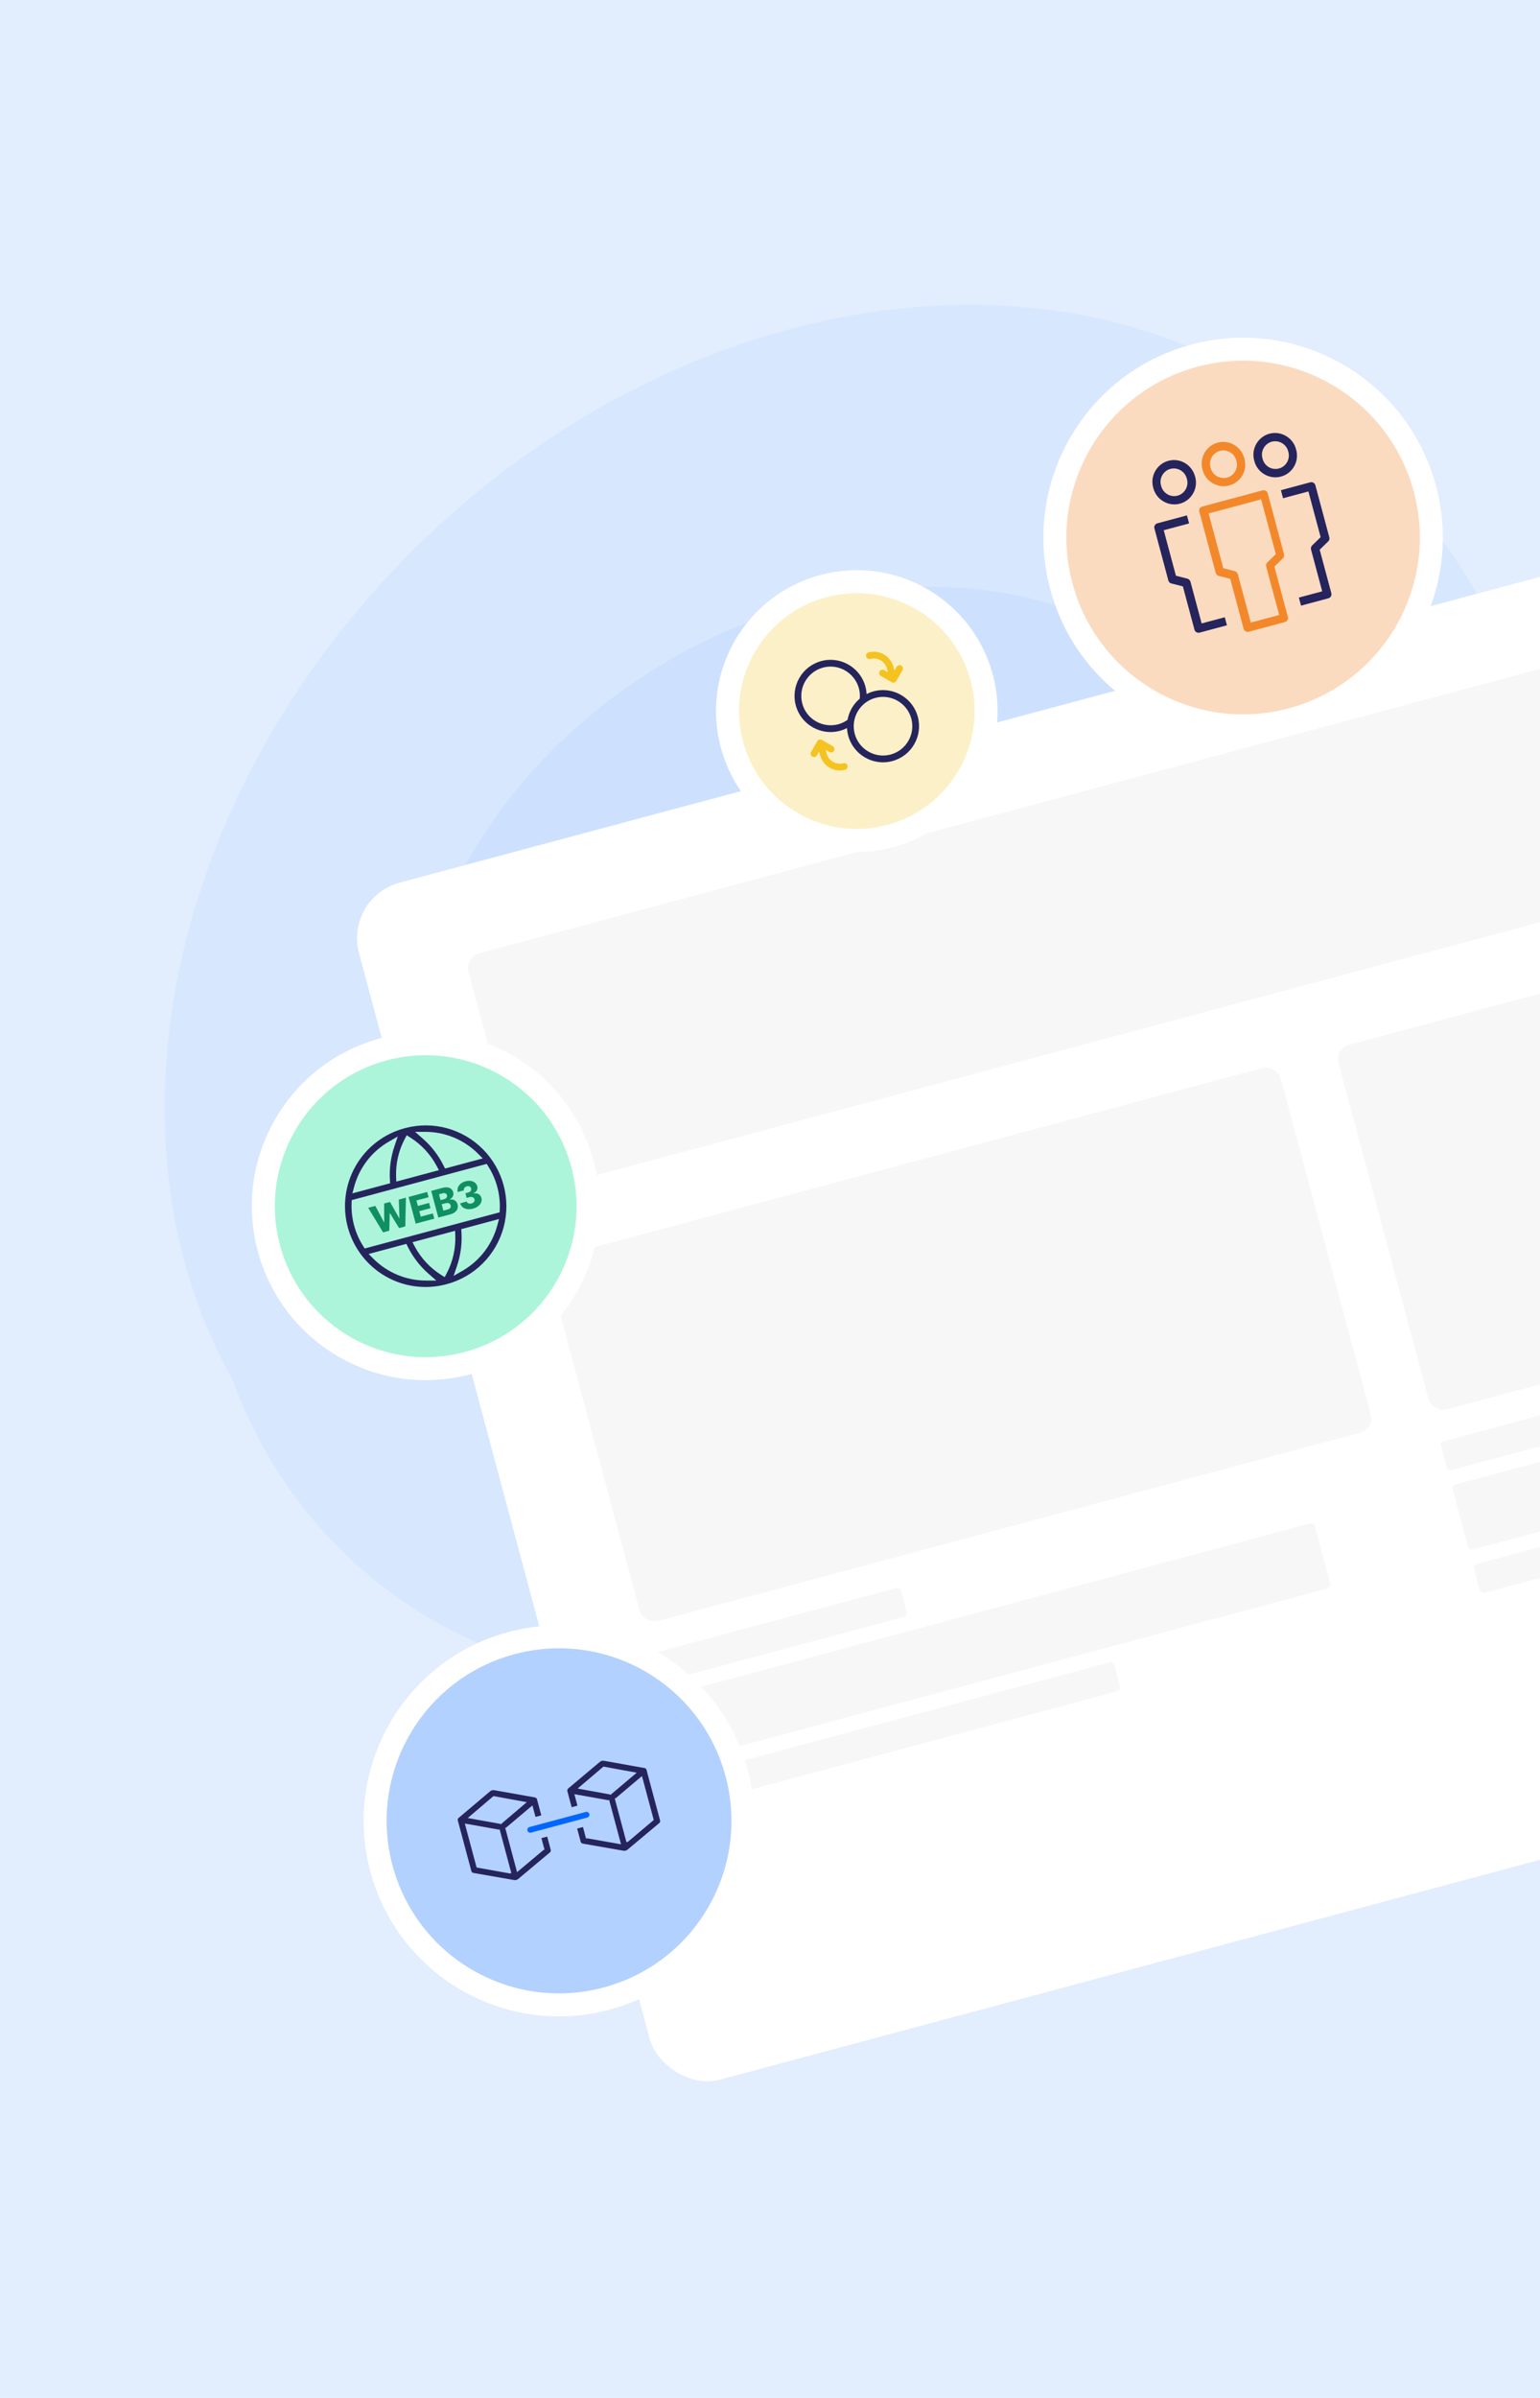 <svg width="536" height="834" viewBox="0 0 536 834" fill="none" xmlns="http://www.w3.org/2000/svg">
<g clip-path="url(#clip0_3524_23670)">
<rect width="536" height="834" fill="white"/>
<rect width="536" height="834" fill="#E2EDFE"/>
<path opacity="0.05" d="M80.82 479.558C33.981 396.342 58.038 275.815 144.697 190.449C240.925 95.657 379.285 78.759 460.427 149.572C470.422 155.926 479.747 163.418 488.257 172.065C566.149 251.215 546.232 397.2 443.772 498.13C341.312 599.06 195.108 616.716 117.216 537.566C100.773 520.857 88.689 501.17 80.82 479.558Z" fill="#0066FF"/>
<path opacity="0.05" d="M148.565 407.03C129.588 349.783 159.05 278.037 223.059 235.682C294.136 188.651 381.915 194.997 423.647 248.729C429.073 253.88 433.947 259.655 438.176 266.047C476.887 324.549 446.917 412.57 371.237 462.647C295.557 512.724 202.825 505.894 164.115 447.391C155.943 435.041 150.832 421.376 148.565 407.03Z" fill="#0066FF"/>
<g filter="url(#filter0_d_3524_23670)">
<rect x="119.771" y="296.157" width="505" height="431" rx="20" transform="rotate(-15 119.771 296.157)" fill="white"/>
</g>
<rect x="161.715" y="332.921" width="438.967" height="85.089" rx="5.2" transform="rotate(-15 161.715 332.921)" fill="#F7F7F8"/>
<rect x="189.949" y="438.293" width="263.467" height="131.3" rx="5.2" transform="rotate(-15 189.949 438.293)" fill="#F7F7F8"/>
<rect x="226.624" y="575.165" width="89.7" height="10.4" rx="1.3" transform="rotate(-15 226.624 575.165)" fill="#F7F7F8"/>
<rect x="230.661" y="590.233" width="234.65" height="23.4" rx="1.3" transform="rotate(-15 230.661 590.233)" fill="#F7F7F8"/>
<rect x="238.063" y="617.859" width="154.7" height="10.4" rx="1.3" transform="rotate(-15 238.063 617.859)" fill="#F7F7F8"/>
<rect x="464.529" y="364.719" width="263.467" height="131.3" rx="5.2" transform="rotate(-15 464.529 364.719)" fill="#F7F7F8"/>
<rect x="501.204" y="501.591" width="89.7" height="10.4" rx="1.3" transform="rotate(-15 501.204 501.591)" fill="#F7F7F8"/>
<rect x="505.241" y="516.66" width="234.65" height="23.4" rx="1.3" transform="rotate(-15 505.241 516.66)" fill="#F7F7F8"/>
<rect x="512.644" y="544.285" width="154.7" height="10.4" rx="1.3" transform="rotate(-15 512.644 544.285)" fill="#F7F7F8"/>
<circle cx="194.575" cy="633.283" r="64" transform="rotate(-15 194.575 633.283)" fill="#B3D1FE" stroke="white" stroke-width="8"/>
<g clip-path="url(#clip1_3524_23670)">
<path fill-rule="evenodd" clip-rule="evenodd" d="M185.314 627.914L176.171 635.619L175.836 635.709L179.966 651.127L189.179 643.404L189.515 643.312L188.438 639.3L190.452 638.76L191.696 643.401C191.767 643.668 191.664 644.022 191.393 644.265L180.31 653.536C179.959 653.81 179.439 653.95 178.997 653.888L164.764 651.4C164.408 651.325 164.141 651.07 164.07 650.803L159.34 633.152C159.259 632.848 159.332 632.524 159.574 632.306L170.639 622.965C170.99 622.692 171.509 622.552 171.951 622.614L186.257 625.15C186.554 625.242 186.825 625.498 186.897 625.768L188.401 631.378L186.387 631.918L185.314 627.914ZM183.353 626.792L171.761 624.669L162.782 632.305L173.805 634.28L174.463 634.415L174.876 633.987L183.353 626.792ZM173.555 636.32L161.784 634.219L165.882 649.512L177.481 651.584L177.97 651.453L173.891 636.231L173.555 636.32Z" fill="#25245C"/>
<path fill-rule="evenodd" clip-rule="evenodd" d="M199.91 624.003L211.68 626.105L212.015 626.015L216.147 641.432L204.307 639.35L203.971 639.439L202.897 635.425L200.883 635.965L202.126 640.606C202.198 640.873 202.464 641.128 202.82 641.202L217.054 643.69C217.495 643.752 218.015 643.613 218.367 643.338L229.449 634.067C229.72 633.824 229.824 633.47 229.752 633.204L225.023 615.552C224.941 615.249 224.716 615.004 224.397 614.937L210.144 612.38C209.704 612.318 209.184 612.457 208.832 612.732L197.711 622.081C197.499 622.309 197.393 622.666 197.465 622.936L198.968 628.546L200.982 628.007L199.91 624.003ZM201.047 622.051L210.024 614.416L221.618 616.54L213.06 623.762L212.558 624.208L211.985 624.044L201.047 622.051ZM214.296 625.404L223.439 617.698L227.537 632.992L218.528 640.585L218.039 640.716L213.961 625.494L214.296 625.404Z" fill="#25245C"/>
<path d="M183.241 636.762C183.446 637.524 184.217 637.91 184.909 637.725L204.499 632.476C205.26 632.272 205.647 631.5 205.461 630.808C205.276 630.116 204.486 629.66 203.794 629.846L184.273 635.076C183.493 635.211 183.038 636.001 183.241 636.762Z" fill="#0066FF" stroke="#B3D1FE" stroke-width="0.708"/>
</g>
<circle cx="148.164" cy="419.511" r="56.5" transform="rotate(-15 148.164 419.511)" fill="#ACF5DB" stroke="white" stroke-width="8"/>
<g clip-path="url(#clip2_3524_23670)">
<path fill-rule="evenodd" clip-rule="evenodd" d="M120.82 426.935C122.788 434.189 127.548 440.365 134.051 444.104C140.554 447.844 148.267 448.843 155.492 446.88L155.499 446.878C165.251 444.301 172.883 436.699 175.518 426.934C178.155 417.169 175.394 406.725 168.275 399.539C161.158 392.353 150.767 389.516 141.017 392.093L140.642 392.194C133.417 394.155 127.27 398.917 123.551 405.432C119.834 411.947 118.85 419.682 120.82 426.935ZM167.538 402.765L155.03 406.116L154.628 405.308C152.836 401.703 150.359 398.485 147.336 395.834L145.13 393.9L148.064 393.9C154.855 393.901 161.372 396.603 166.185 401.412L167.538 402.765ZM154.679 443.83L153.67 443.194C149.847 440.786 146.717 437.419 144.59 433.427L143.936 432.201L158.169 428.387L158.216 429.776C158.368 434.297 157.342 438.777 155.235 442.775L154.679 443.83ZM173.667 421.441L173.701 420.631C173.92 415.389 172.532 410.204 169.721 405.775L169.287 405.09L122.658 417.585L122.625 418.396C122.52 421.001 122.808 423.606 123.48 426.124L123.481 426.127C124.158 428.644 125.212 431.045 126.604 433.248L127.039 433.935L173.667 421.441ZM141.647 395.195L142.656 395.831C146.48 398.239 149.609 401.607 151.737 405.598L152.391 406.824L138.159 410.638L138.111 409.25C137.958 404.729 138.985 400.248 141.091 396.25L141.647 395.195ZM137.999 395.815L137.052 398.592C135.755 402.399 135.215 406.426 135.463 410.445L135.519 411.346L122.997 414.701L123.494 412.852C125.263 406.274 129.566 400.673 135.456 397.279L137.999 395.815ZM128.788 436.261L141.298 432.909L141.699 433.718C143.49 437.322 145.967 440.54 148.99 443.19L151.197 445.124L148.263 445.124C141.472 445.123 134.956 442.422 130.142 437.613L128.788 436.261ZM158.327 443.21L159.273 440.433C160.571 436.627 161.112 432.6 160.864 428.582L160.808 427.681L173.33 424.326L172.833 426.174C171.064 432.752 166.76 438.354 160.869 441.746L158.327 443.21Z" fill="#25245C" stroke="#ACF5DB" stroke-width="0.5"/>
<path d="M133.333 428.617L128.146 420.061L130.625 419.397L133.654 425.102L133.731 425.082L133.701 418.573L135.722 418.031L138.954 423.697L139.031 423.676L138.803 417.206L141.277 416.543L141.067 426.544L138.906 427.123L135.726 421.944L135.654 421.964L135.49 428.039L133.333 428.617Z" fill="#108F62"/>
<path d="M144.687 425.574L142.201 416.295L148.671 414.561L149.159 416.383L144.932 417.515L145.442 419.418L149.338 418.374L149.828 420.2L145.931 421.244L146.442 423.152L150.669 422.019L151.157 423.84L144.687 425.574Z" fill="#108F62"/>
<path d="M152.564 423.464L150.078 414.185L153.947 413.148C154.642 412.962 155.25 412.904 155.771 412.975C156.294 413.045 156.722 413.225 157.052 413.515C157.385 413.805 157.614 414.182 157.739 414.647C157.833 415.001 157.844 415.336 157.77 415.654C157.696 415.968 157.553 416.251 157.342 416.502C157.131 416.753 156.864 416.96 156.542 417.124L156.567 417.215C156.946 417.132 157.319 417.141 157.686 417.24C158.055 417.339 158.381 417.527 158.662 417.804C158.943 418.078 159.143 418.439 159.263 418.886C159.397 419.385 159.389 419.864 159.241 420.325C159.091 420.783 158.807 421.189 158.387 421.544C157.967 421.896 157.414 422.164 156.728 422.348L152.564 423.464ZM154.323 421.055L155.709 420.684C156.196 420.553 156.529 420.365 156.709 420.119C156.892 419.873 156.94 419.585 156.851 419.256C156.787 419.017 156.677 418.827 156.519 418.684C156.36 418.539 156.165 418.447 155.935 418.409C155.704 418.367 155.445 418.385 155.158 418.462L153.73 418.844L154.323 421.055ZM153.343 417.399L154.585 417.066C154.829 417 155.036 416.901 155.204 416.769C155.373 416.636 155.489 416.479 155.553 416.297C155.621 416.113 155.626 415.913 155.567 415.695C155.484 415.384 155.308 415.169 155.04 415.05C154.772 414.931 154.45 414.922 154.076 415.022L152.798 415.364L153.343 417.399Z" fill="#108F62"/>
<path d="M164.581 420.38C163.874 420.569 163.215 420.617 162.603 420.521C161.994 420.422 161.475 420.201 161.046 419.856C160.617 419.511 160.324 419.06 160.168 418.503L162.425 417.898C162.488 418.098 162.601 418.261 162.764 418.385C162.926 418.507 163.123 418.584 163.355 418.615C163.587 418.647 163.836 418.627 164.102 418.556C164.367 418.485 164.589 418.375 164.766 418.228C164.946 418.076 165.071 417.901 165.141 417.705C165.21 417.505 165.214 417.296 165.153 417.08C165.098 416.861 164.984 416.685 164.812 416.55C164.64 416.414 164.425 416.331 164.167 416.3C163.913 416.268 163.628 416.294 163.314 416.378L162.412 416.62L161.985 415.025L162.887 414.783C163.161 414.71 163.391 414.6 163.575 414.453C163.762 414.306 163.893 414.135 163.967 413.94C164.04 413.742 164.047 413.537 163.986 413.323C163.933 413.114 163.835 412.944 163.69 412.815C163.547 412.682 163.374 412.595 163.169 412.556C162.967 412.516 162.749 412.528 162.513 412.591C162.265 412.658 162.052 412.762 161.873 412.903C161.697 413.044 161.572 413.211 161.497 413.402C161.422 413.594 161.41 413.796 161.46 414.01L159.317 414.584C159.175 414.029 159.199 413.502 159.389 413.001C159.577 412.497 159.899 412.056 160.355 411.679C160.814 411.3 161.377 411.021 162.044 410.842C162.709 410.664 163.325 410.624 163.891 410.721C164.458 410.819 164.936 411.031 165.324 411.357C165.712 411.681 165.973 412.094 166.109 412.599C166.252 413.121 166.196 413.597 165.943 414.027C165.692 414.457 165.308 414.783 164.792 415.006L164.811 415.078C165.553 414.97 166.157 415.058 166.625 415.34C167.095 415.622 167.405 416.049 167.555 416.621C167.699 417.158 167.669 417.678 167.463 418.18C167.26 418.678 166.909 419.121 166.411 419.511C165.916 419.896 165.305 420.186 164.581 420.38Z" fill="#108F62"/>
</g>
<circle cx="432.668" cy="186.952" r="65.5" transform="rotate(-15 432.668 186.952)" fill="#FBDBC0" stroke="white" stroke-width="8"/>
<g clip-path="url(#clip3_3524_23670)">
<path d="M433.169 159.69L433.076 159.34C431.987 155.278 427.814 152.868 423.822 153.938C419.831 155.007 417.421 159.181 418.491 163.173L418.584 163.523C419.654 167.514 423.827 169.924 427.819 168.855C431.811 167.785 434.239 163.682 433.169 159.69ZM421.405 162.842L421.311 162.492C420.654 160.041 422.141 157.466 424.592 156.809C427.043 156.153 429.618 157.639 430.275 160.09L430.368 160.44C431.025 162.891 429.538 165.466 427.087 166.123C424.618 166.71 422.062 165.294 421.405 162.842Z" fill="#F3882B"/>
<path d="M417.421 177.946L423.125 199.235C423.257 199.725 423.668 200.14 424.163 200.308L428.19 201.33L432.844 218.698C433.05 219.468 433.849 219.93 434.62 219.723L447.225 216.345C447.996 216.139 448.457 215.34 448.251 214.569L443.559 197.063L446.535 194.164C446.88 193.771 447.048 193.276 446.898 192.716L441.231 171.567C441.024 170.797 440.225 170.335 439.455 170.542L418.447 176.172C417.676 176.378 417.214 177.175 417.421 177.946ZM420.597 178.596L438.945 173.68L444.049 192.727L441.072 195.626C440.728 196.019 440.56 196.514 440.71 197.074L445.213 213.881L435.34 216.527L430.836 199.72C430.705 199.23 430.293 198.815 429.798 198.647L425.771 197.624L420.668 178.577L420.597 178.596Z" fill="#F3882B"/>
<path d="M451.163 156.52L451.069 156.17C449.999 152.179 445.826 149.769 441.834 150.838C437.843 151.908 435.433 156.081 436.502 160.073L436.596 160.423C437.666 164.415 441.839 166.825 445.831 165.755C449.893 164.667 452.232 160.512 451.163 156.52ZM439.468 159.654L439.374 159.304C438.718 156.853 440.204 154.278 442.655 153.621C445.106 152.964 447.681 154.451 448.338 156.902L448.432 157.252C449.088 159.703 447.602 162.278 445.151 162.935C442.63 163.611 440.125 162.105 439.468 159.654Z" fill="#25245C"/>
<path d="M462.679 186.909L457.819 168.771C457.612 168 456.814 167.539 456.043 167.746L445.819 170.485L446.569 173.286L455.393 170.922L459.653 186.818L456.676 189.717C456.331 190.11 456.164 190.605 456.314 191.165L460.198 205.661L452.075 207.838L452.825 210.639L462.349 208.087C463.119 207.88 463.581 207.081 463.374 206.311L459.321 191.185L462.297 188.285C462.661 187.963 462.81 187.399 462.679 186.909Z" fill="#25245C"/>
<path d="M406.678 160.259C402.686 161.328 400.276 165.501 401.346 169.493L401.44 169.843C402.509 173.835 406.683 176.245 410.675 175.175C414.666 174.106 417.076 169.932 416.006 165.94L415.913 165.59C414.754 161.547 410.669 159.189 406.678 160.259ZM413.135 166.709C413.792 169.16 412.305 171.735 409.854 172.392C407.403 173.048 404.828 171.562 404.171 169.111L404.077 168.761C403.421 166.31 404.907 163.735 407.358 163.078C409.809 162.421 412.384 163.908 413.041 166.359L413.135 166.709Z" fill="#25245C"/>
<path d="M407.676 202.924L411.703 203.947L415.737 219.003C415.944 219.773 416.743 220.235 417.513 220.028L427.037 217.476L426.286 214.676L418.233 216.833L414.349 202.337C414.217 201.847 413.806 201.432 413.311 201.264L409.284 200.241L405.043 184.415L413.867 182.051L413.116 179.25L402.822 182.008C402.051 182.214 401.59 183.014 401.796 183.784L406.656 201.922C406.788 202.412 407.199 202.826 407.676 202.924Z" fill="#25245C"/>
</g>
<circle cx="298.209" cy="247.309" r="45" transform="rotate(-15 298.209 247.309)" fill="#FCF0C8" stroke="white" stroke-width="8"/>
<g clip-path="url(#clip4_3524_23670)">
<path fill-rule="evenodd" clip-rule="evenodd" d="M285.833 229.92C293.492 227.868 301.194 233.39 301.615 241.4C308.763 237.74 317.402 241.666 319.455 249.326C321.246 256.012 317.267 262.908 310.584 264.699C302.904 266.757 295.22 261.203 294.805 253.22C287.655 256.876 279.016 252.955 276.963 245.293C275.171 238.607 279.151 231.71 285.833 229.92ZM304.696 242.721C299.266 244.176 296.033 249.779 297.489 255.212C298.945 260.645 304.546 263.881 309.975 262.426C315.405 260.971 318.638 255.368 317.182 249.935C315.726 244.503 310.125 241.267 304.696 242.721ZM279.236 244.684C277.78 239.251 281.013 233.647 286.442 232.193C293.278 230.361 299.893 235.928 299.236 242.987C297.011 244.874 295.502 247.494 294.985 250.366C289.209 254.473 281.071 251.534 279.236 244.684Z" fill="#25245C"/>
<path fill-rule="evenodd" clip-rule="evenodd" d="M311.008 232.014C309.856 227.962 305.969 225.919 302.281 226.907C301.654 227.075 301.281 227.72 301.449 228.348C301.618 228.975 302.263 229.348 302.89 229.18L303.174 229.113C305.35 228.675 307.969 229.761 308.769 232.747L309.056 233.817L307.733 233.053C307.175 232.747 306.471 232.943 306.151 233.497C305.826 234.06 306.019 234.779 306.581 235.104L310.364 237.289C310.918 237.592 311.625 237.402 311.947 236.845L314.116 233.085L314.196 232.918C314.4 232.387 314.193 231.772 313.685 231.478C313.122 231.154 312.403 231.347 312.078 231.909L311.329 233.208L311.008 232.014ZM289.834 259.515L286.052 257.33C285.497 257.027 284.789 257.218 284.469 257.775L282.299 261.534L282.219 261.702C282.015 262.232 282.222 262.848 282.73 263.141C283.293 263.466 284.013 263.273 284.337 262.71L285.086 261.412L285.407 262.605C286.559 266.658 290.446 268.701 294.134 267.712C294.761 267.544 295.134 266.899 294.966 266.272C294.798 265.644 294.152 265.272 293.525 265.44L293.242 265.506C291.065 265.945 288.446 264.858 287.646 261.873L287.359 260.803L288.682 261.566C289.241 261.872 289.944 261.677 290.264 261.122C290.589 260.56 290.397 259.84 289.834 259.515Z" fill="#F5C320"/>
</g>
</g>
<defs>
<filter id="filter0_d_3524_23670" x="100.261" y="161.943" width="638.363" height="586.038" filterUnits="userSpaceOnUse" color-interpolation-filters="sRGB">
<feFlood flood-opacity="0" result="BackgroundImageFix"/>
<feColorMatrix in="SourceAlpha" type="matrix" values="0 0 0 0 0 0 0 0 0 0 0 0 0 0 0 0 0 0 127 0" result="hardAlpha"/>
<feOffset dy="16"/>
<feGaussianBlur stdDeviation="12"/>
<feComposite in2="hardAlpha" operator="out"/>
<feColorMatrix type="matrix" values="0 0 0 0 0 0 0 0 0 0 0 0 0 0 0 0 0 0 0.05 0"/>
<feBlend mode="normal" in2="BackgroundImageFix" result="effect1_dropShadow_3524_23670"/>
<feBlend mode="normal" in="SourceGraphic" in2="effect1_dropShadow_3524_23670" result="shape"/>
</filter>
<clipPath id="clip0_3524_23670">
<rect width="536" height="834" fill="white"/>
</clipPath>
<clipPath id="clip1_3524_23670">
<rect width="68" height="32.583" fill="white" transform="translate(157.517 626.347) rotate(-15)"/>
</clipPath>
<clipPath id="clip2_3524_23670">
<rect width="60" height="60" fill="white" transform="translate(111.422 398.298) rotate(-15)"/>
</clipPath>
<clipPath id="clip3_3524_23670">
<rect width="58" height="68.357" fill="white" transform="translate(395.811 161.444) rotate(-15)"/>
</clipPath>
<clipPath id="clip4_3524_23670">
<rect width="40" height="40" fill="white" transform="translate(273.714 233.167) rotate(-15)"/>
</clipPath>
</defs>
</svg>
